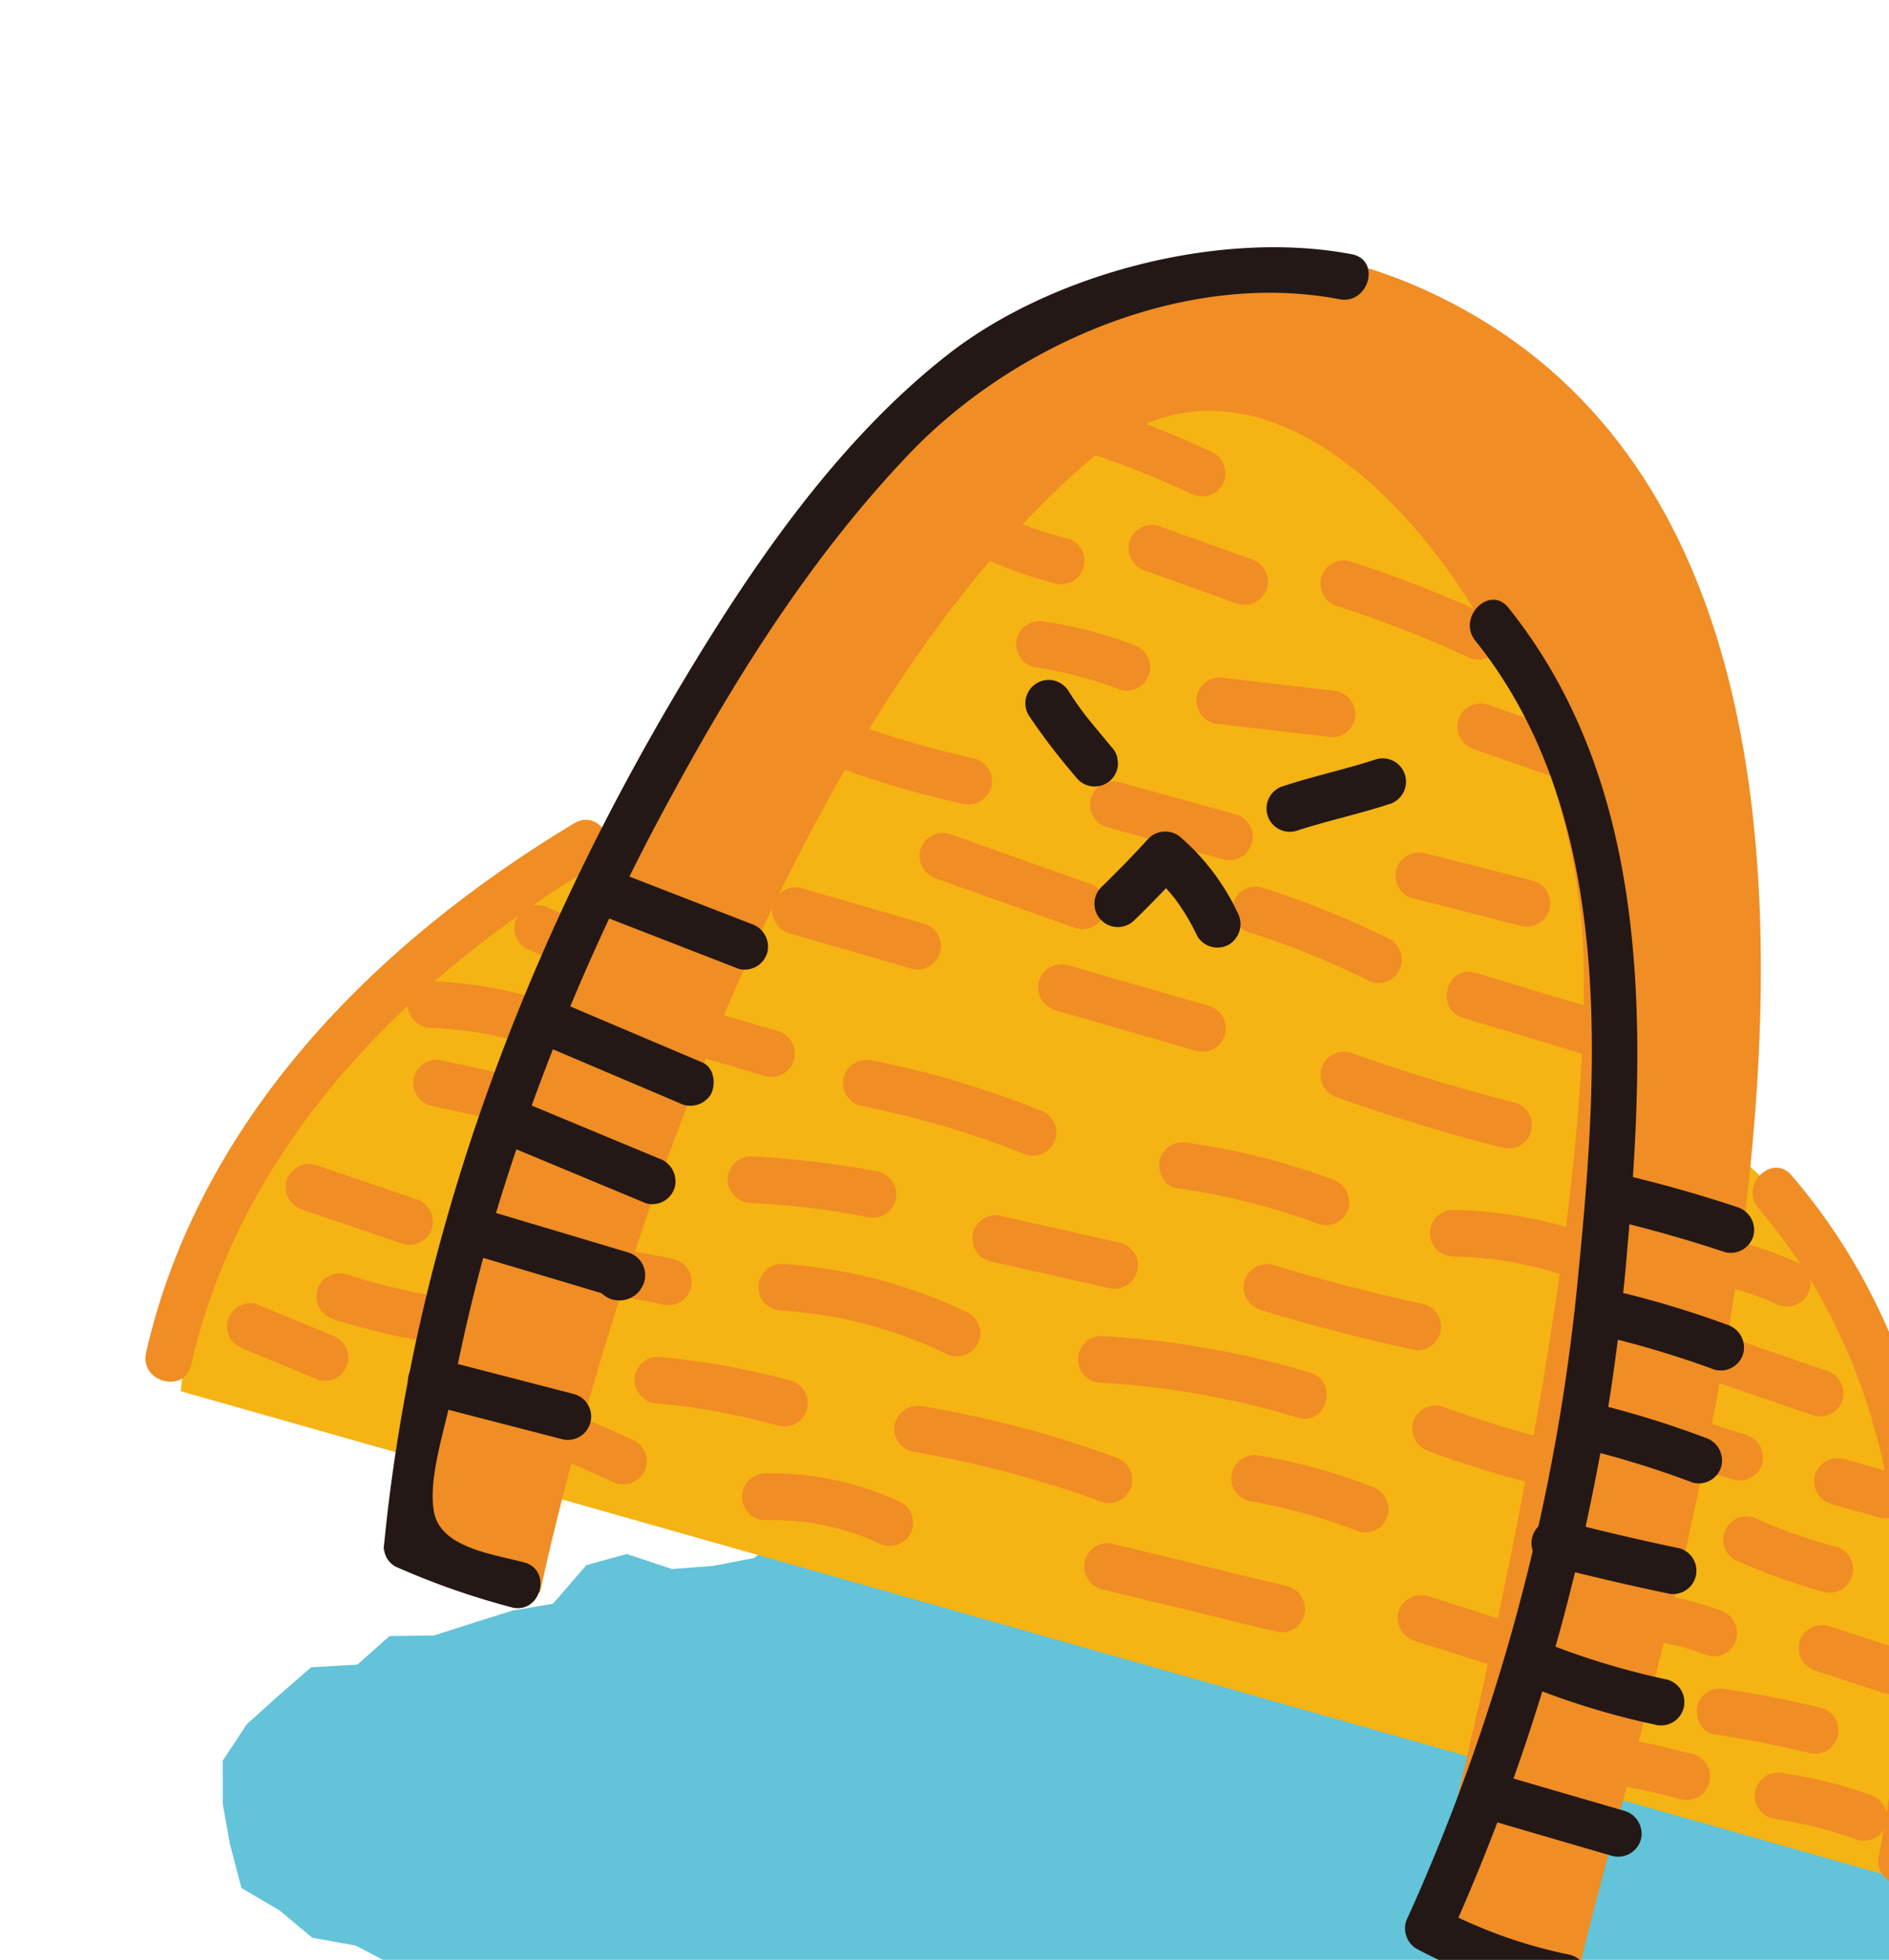 <svg xmlns="http://www.w3.org/2000/svg" xmlns:xlink="http://www.w3.org/1999/xlink" width="196" height="203.276" viewBox="0 0 196 203.276">
  <defs>
    <clipPath id="clip-path">
      <rect id="사각형_1991" data-name="사각형 1991" width="196" height="203.276" transform="translate(0 19)" fill="#fff"/>
    </clipPath>
    <clipPath id="clip-path-2">
      <rect id="사각형_1990" data-name="사각형 1990" width="195.738" height="192.264" fill="none"/>
    </clipPath>
  </defs>
  <g id="마스크_그룹_29" data-name="마스크 그룹 29" transform="translate(0 -19)" clip-path="url(#clip-path)">
    <g id="그룹_1260" data-name="그룹 1260" transform="translate(15.081 44.645)">
      <g id="그룹_1259" data-name="그룹 1259" transform="translate(0 0)">
        <path id="패스_4243" data-name="패스 4243" d="M99.585,22.612l-4.366,1.679L90.8,21.366,86.475,23,82.055,21.61l-4.2,2.784-4.335.165-4.525-2.125-4.225,1.423-4.354-.079-3.957,3.169-4.231.818-4.3.33-4.7-1.557-4.189,1.154-3.456,4-4.231.72-4.073,1.276-4.054,1.3-4.6.061-3.346,2.961-4.8.275L7.122,41.21,3.813,44.184l-2.5,3.786.006,4.512.739,4.14,1.2,4.561L7.22,63.509,10.6,66.336l4.494.812,3.786,1.966L22.3,72.18l4.378.672,4.592-.305,3.987,1.642,4.164.989L43.08,78.64,47.812,77l4.262.653,4.067,2.027,4.433-.385,4.231,1.16,4.36.037,4.415-.788,4.146,3.248,4.482-2.461,4.262,2.772,4.4-1.63,4.347.8,4.4-1.044,4.378,1.215,4.274-2.076,4.3-.33,4.525,2.448,4.317-.635,4.085-2.619,4.317.012,4.586,1.514,4.067-2.223,4.176-1.209,4.634,1.2L151.107,76l4.653.714,4.189-1.239,3.847-2.3,4.5-.348,3.419-3.169,4.1-1.429,3.145-3.169,3.871-1.905,3.09-2.98,2.027-3.706-.116-3.987,1.185-4.421-3.926-2.448-1.612-4.47-3.8-2.229-3.328-3.029L172.032,34.8l-4.085-1.49-4.384-.543-3.712-2.644-3.963-2.009-4.683.934-4.06-1.661-4.4-.018-4.476.586-3.853-3.444-4.573,1.435-4.409.55L121.3,24.279l-4.3-.751-4.378.275-4.378.488-4.25-2.943Z" transform="translate(6.717 109)" fill="#62c3d9"/>
        <g id="그룹_1258" data-name="그룹 1258" transform="translate(0 0)">
          <g id="그룹_1257" data-name="그룹 1257" clip-path="url(#clip-path-2)">
            <path id="패스_4244" data-name="패스 4244" d="M155.993,82.56c-.855-25.327-8-48.042-12.151-59.362C138.256,7.927,120.823-5.6,93.444,5.35,78.24,11.425,66.4,33.2,58.878,51.364c-12.81,1.154-23.832,5.55-32.264,13.909C1.586,90.088.6,111.667.6,111.667l178.037,50.49s20.681-49.965-22.647-79.6" transform="translate(3.079 6.99)" fill="#f5b314" fill-rule="evenodd"/>
            <path id="패스_4245" data-name="패스 4245" d="M8.976,111.8S47.987-24.789,112,4.062s21.682,148.356,16.169,174.166l-16.083-4.1S129.519,109.151,128.579,73.2c-.812-31-29-70.047-50.649-51.925C37.643,54.985,20.308,139.241,20.308,139.241L4.042,134.747Z" transform="translate(20.638 0.303)" fill="#f08d24" fill-rule="evenodd"/>
            <path id="패스_4246" data-name="패스 4246" d="M10.731,23.7c.586.055,1.166.11,1.752.177l.751.092s.775.1.354.043c1.081.147,2.155.324,3.23.519q3.215.586,6.375,1.447a2.42,2.42,0,1,0,1.288-4.665,80.722,80.722,0,0,0-13.751-2.455,2.429,2.429,0,0,0-2.418,2.424A2.477,2.477,0,0,0,10.731,23.7" transform="translate(42.439 96.225)" fill="#f08d24"/>
            <path id="패스_4247" data-name="패스 4247" d="M14.494,24.395a112.357,112.357,0,0,1,19.844,5.263,2.45,2.45,0,0,0,2.986-1.691,2.477,2.477,0,0,0-1.691-2.98,113.216,113.216,0,0,0-19.85-5.257,2.491,2.491,0,0,0-2.98,1.685,2.444,2.444,0,0,0,1.691,2.98" transform="translate(64.987 100.502)" fill="#f08d24"/>
            <path id="패스_4248" data-name="패스 4248" d="M12.838,22.114a46,46,0,0,1,16.956,4.439,2.483,2.483,0,0,0,3.309-.867,2.446,2.446,0,0,0-.867-3.309,52.207,52.207,0,0,0-19.4-5.1,2.421,2.421,0,0,0,0,4.842" transform="translate(53.204 88.171)" fill="#f08d24"/>
            <path id="패스_4249" data-name="패스 4249" d="M12.316,20.286c2.088.1,4.17.275,6.246.525.244.024.488.055.733.085.122.018.244.031.366.049-.238-.031-.208-.024.085.012.488.073.971.14,1.459.22,1.05.165,2.1.354,3.145.556a2.423,2.423,0,0,0,1.288-4.671,95.863,95.863,0,0,0-13.323-1.618A2.437,2.437,0,0,0,9.9,17.868a2.472,2.472,0,0,0,2.418,2.418" transform="translate(50.527 78.844)" fill="#f08d24"/>
            <path id="패스_4250" data-name="패스 4250" d="M15.818,21.179l12.3,2.766A2.419,2.419,0,0,0,29.4,19.28Q23.258,17.9,17.113,16.514a2.421,2.421,0,1,0-1.294,4.665" transform="translate(71.814 83.99)" fill="#f08d24"/>
            <path id="패스_4251" data-name="패스 4251" d="M18.269,23.341a87.23,87.23,0,0,1,20.382,3.621c2.986.9,4.262-3.767,1.282-4.665a92.592,92.592,0,0,0-21.664-3.8,2.421,2.421,0,0,0,0,4.842" transform="translate(80.934 94.436)" fill="#f08d24"/>
            <path id="패스_4252" data-name="패스 4252" d="M20.425,22.028Q28.146,24.4,36.044,26.1a2.42,2.42,0,1,0,1.288-4.665q-7.895-1.7-15.619-4.073a2.447,2.447,0,0,0-2.98,1.685,2.474,2.474,0,0,0,1.691,2.98" transform="translate(95.301 88.19)" fill="#f08d24"/>
            <path id="패스_4253" data-name="패스 4253" d="M20.21,25.234a59.027,59.027,0,0,1,11.485,3.187,2.433,2.433,0,0,0,2.98-1.691,2.488,2.488,0,0,0-1.691-2.98A59.011,59.011,0,0,0,21.5,20.569a2.482,2.482,0,0,0-2.98,1.685,2.446,2.446,0,0,0,1.691,2.98" transform="translate(94.24 104.792)" fill="#f08d24"/>
            <path id="패스_4254" data-name="패스 4254" d="M23.291,24.447a106.925,106.925,0,0,0,13.122,3.926A2.423,2.423,0,1,0,37.7,23.7a106.893,106.893,0,0,1-13.122-3.92,2.435,2.435,0,0,0-2.98,1.685,2.485,2.485,0,0,0,1.691,2.98" transform="translate(109.922 100.438)" fill="#f08d24"/>
            <path id="패스_4255" data-name="패스 4255" d="M24.251,21.194c.989.018,1.978.073,2.961.159.531.049,1.062.11,1.588.171-.513-.061.226.031.263.037l.788.128a42.255,42.255,0,0,1,5.874,1.435,2.443,2.443,0,0,0,2.98-1.691,2.482,2.482,0,0,0-1.691-2.98,45.245,45.245,0,0,0-12.761-2.1,2.421,2.421,0,0,0,0,4.842" transform="translate(111.466 83.492)" fill="#f08d24"/>
            <path id="패스_4256" data-name="패스 4256" d="M18.979,19.911a70.938,70.938,0,0,1,14.911,3.78A2.438,2.438,0,0,0,36.869,22a2.493,2.493,0,0,0-1.691-2.98,71.019,71.019,0,0,0-14.911-3.773,2.487,2.487,0,0,0-2.98,1.685c-.256,1.142.348,2.79,1.691,2.98" transform="translate(87.973 77.662)" fill="#f08d24"/>
            <path id="패스_4257" data-name="패스 4257" d="M13.625,18.529a98.112,98.112,0,0,1,17.3,5.123A2.435,2.435,0,0,0,33.9,21.96a2.471,2.471,0,0,0-1.691-2.974,97.535,97.535,0,0,0-17.3-5.123,2.48,2.48,0,0,0-2.98,1.685,2.45,2.45,0,0,0,1.691,2.98" transform="translate(60.543 70.496)" fill="#f08d24"/>
            <path id="패스_4258" data-name="패스 4258" d="M10.617,17.642q4.222,1.255,8.438,2.5a2.42,2.42,0,1,0,1.288-4.665l-8.438-2.5a2.449,2.449,0,0,0-2.98,1.685,2.474,2.474,0,0,0,1.691,2.98" transform="translate(45.228 65.814)" fill="#f08d24"/>
            <path id="패스_4259" data-name="패스 4259" d="M9.582,21.8l.311.043c-.214-.031-.427-.061-.641-.085q3.911.531,7.773,1.356a2.42,2.42,0,1,0,1.288-4.665c-2.888-.623-5.8-1.1-8.732-1.49a2.422,2.422,0,0,0-1.71,4.134,2.864,2.864,0,0,0,1.71.708" transform="translate(36.567 86.518)" fill="#f08d24"/>
            <path id="패스_4260" data-name="패스 4260" d="M12.561,25.677a30.676,30.676,0,0,1,3.267.1l.7.073.464.055c-.256-.037-.244-.031.049.012.5.085,1,.165,1.5.269A29,29,0,0,1,21.573,27c.519.165,1.032.354,1.539.55.018.006.7.293.287.11.287.122.568.256.849.385a2.486,2.486,0,0,0,3.316-.867,2.45,2.45,0,0,0-.873-3.309,31.719,31.719,0,0,0-14.129-3.035,2.421,2.421,0,0,0,0,4.842" transform="translate(51.778 106.345)" fill="#f08d24"/>
            <path id="패스_4261" data-name="패스 4261" d="M17.734,26.756l18,4.378a2.42,2.42,0,1,0,1.288-4.665l-18-4.378a2.42,2.42,0,1,0-1.288,4.665" transform="translate(81.487 112.423)" fill="#f08d24"/>
            <path id="패스_4262" data-name="패스 4262" d="M23.044,27.654q7.116,2.262,14.227,4.531a2.45,2.45,0,0,0,2.98-1.691,2.482,2.482,0,0,0-1.691-2.98q-7.116-2.262-14.227-4.525a2.439,2.439,0,0,0-2.98,1.685,2.474,2.474,0,0,0,1.691,2.98" transform="translate(108.674 116.897)" fill="#f08d24"/>
            <path id="패스_4263" data-name="패스 4263" d="M25.446,26.071A158.856,158.856,0,0,0,8.032,19.244,2.419,2.419,0,1,0,6.75,23.909,150.5,150.5,0,0,1,23,30.247a2.482,2.482,0,0,0,3.309-.867,2.439,2.439,0,0,0-.867-3.309" transform="translate(25.386 97.751)" fill="#f08d24"/>
            <path id="패스_4264" data-name="패스 4264" d="M12.412,15.624Q18.759,17.465,25.1,19.3a2.419,2.419,0,0,0,1.282-4.665Q20.044,12.794,13.7,10.96a2.449,2.449,0,0,0-2.98,1.685,2.474,2.474,0,0,0,1.691,2.98" transform="translate(54.394 55.521)" fill="#f08d24"/>
            <path id="패스_4265" data-name="패스 4265" d="M16.933,16.932l14.685,4.238A2.423,2.423,0,0,0,32.906,16.5L18.221,12.267a2.444,2.444,0,0,0-2.98,1.685,2.471,2.471,0,0,0,1.691,2.98" transform="translate(77.478 62.195)" fill="#f08d24"/>
            <path id="패스_4266" data-name="패스 4266" d="M21.747,18.437q8.417,2.986,17.078,5.184a2.42,2.42,0,1,0,1.288-4.665q-8.655-2.2-17.078-5.184a2.445,2.445,0,0,0-2.98,1.685,2.474,2.474,0,0,0,1.691,2.98" transform="translate(101.954 69.756)" fill="#f08d24"/>
            <path id="패스_4267" data-name="패스 4267" d="M23.809,17.086q9.278,2.793,18.562,5.593c2.986.9,4.268-3.773,1.288-4.671Q34.372,15.215,25.1,12.422c-2.992-.9-4.268,3.767-1.288,4.665" transform="translate(112.909 62.834)" fill="#f08d24"/>
            <path id="패스_4268" data-name="패스 4268" d="M20.231,15.618q3.215,1.026,6.35,2.278l.672.275.446.183c-.208-.085-.177-.073.085.043.519.22,1.032.446,1.545.678,1.026.458,2.045.946,3.053,1.441a2.419,2.419,0,1,0,2.442-4.176,94.334,94.334,0,0,0-13.3-5.385,2.439,2.439,0,0,0-2.98,1.685,2.474,2.474,0,0,0,1.691,2.98" transform="translate(94.311 55.442)" fill="#f08d24"/>
            <path id="패스_4269" data-name="패스 4269" d="M14.919,14.718l14.489,5.141a2.435,2.435,0,0,0,2.98-1.685,2.487,2.487,0,0,0-1.691-2.98L16.207,10.053a2.432,2.432,0,0,0-2.98,1.685,2.487,2.487,0,0,0,1.691,2.98" transform="translate(67.182 50.78)" fill="#f08d24"/>
            <path id="패스_4270" data-name="패스 4270" d="M12.71,12.628a98.042,98.042,0,0,0,16.278,5.086,2.479,2.479,0,0,0,2.98-1.691,2.446,2.446,0,0,0-1.691-2.974A98.62,98.62,0,0,1,14,7.963a2.436,2.436,0,0,0-2.98,1.685,2.485,2.485,0,0,0,1.691,2.98" transform="translate(55.799 39.999)" fill="#f08d24"/>
            <path id="패스_4271" data-name="패스 4271" d="M17.821,13.823q6.008,1.667,12.023,3.328a2.419,2.419,0,0,0,1.282-4.665q-6.008-1.667-12.016-3.328a2.42,2.42,0,1,0-1.288,4.665" transform="translate(82.011 46.339)" fill="#f08d24"/>
            <path id="패스_4272" data-name="패스 4272" d="M23.011,15.023q5.569,1.41,11.143,2.827a2.42,2.42,0,1,0,1.288-4.665q-5.578-1.42-11.143-2.827a2.42,2.42,0,1,0-1.288,4.665" transform="translate(108.523 52.514)" fill="#f08d24"/>
            <path id="패스_4273" data-name="패스 4273" d="M27.27,27.7a26.748,26.748,0,0,1,2.711.226l-.641-.092a26.371,26.371,0,0,1,5.88,1.526,2.411,2.411,0,0,0,2.974-1.691,2.472,2.472,0,0,0-1.685-2.974,28.137,28.137,0,0,0-9.238-1.838,2.437,2.437,0,0,0-2.418,2.424A2.468,2.468,0,0,0,27.27,27.7" transform="translate(126.881 116.695)" fill="#f08d24"/>
            <path id="패스_4274" data-name="패스 4274" d="M28.116,29.213q4.973.751,9.861,1.923a2.419,2.419,0,1,0,1.282-4.665Q34.378,25.29,29.4,24.548a2.616,2.616,0,0,0-1.868.244,2.478,2.478,0,0,0-1.111,1.441c-.263,1.154.354,2.778,1.691,2.98" transform="translate(134.62 125.017)" fill="#f08d24"/>
            <path id="패스_4275" data-name="패스 4275" d="M29.859,28.166l7.1,2.308a2.43,2.43,0,0,0,2.974-1.685,2.477,2.477,0,0,0-1.691-2.98l-7.1-2.308a2.434,2.434,0,0,0-2.98,1.685,2.482,2.482,0,0,0,1.691,2.98" transform="translate(143.471 119.493)" fill="#f08d24"/>
            <path id="패스_4276" data-name="패스 4276" d="M27.982,26.063a63.991,63.991,0,0,0,9.251,3.322,2.423,2.423,0,0,0,1.288-4.671q-2.189-.586-4.323-1.337c-.7-.244-1.386-.507-2.076-.782-.354-.14-.727-.263-1.069-.434.6.3.092.037-.024-.012-.2-.085-.4-.177-.6-.263a2.6,2.6,0,0,0-1.862-.244,2.419,2.419,0,0,0-.58,4.421" transform="translate(136.933 110.081)" fill="#f08d24"/>
            <path id="패스_4277" data-name="패스 4277" d="M27.279,24.507a76.541,76.541,0,0,0,7.248,2.528A2.449,2.449,0,0,0,37.5,25.343a2.48,2.48,0,0,0-1.7-2.98,73.915,73.915,0,0,1-7.229-2.522,2.408,2.408,0,0,0-1.868.244,2.4,2.4,0,0,0-.867,3.309,2.813,2.813,0,0,0,1.441,1.111" transform="translate(130.267 100.799)" fill="#f08d24"/>
            <path id="패스_4278" data-name="패스 4278" d="M30.13,25.319c1.667.47,3.334.934,5.007,1.4A2.539,2.539,0,0,0,37,26.479a2.425,2.425,0,0,0,.867-3.316,2.54,2.54,0,0,0-1.447-1.111c-1.667-.464-3.334-.934-5-1.4a2.424,2.424,0,0,0-2.98,1.685,2.461,2.461,0,0,0,.244,1.868,2.515,2.515,0,0,0,1.447,1.111" transform="translate(144.806 105.031)" fill="#f08d24"/>
            <path id="패스_4279" data-name="패스 4279" d="M27.767,23.127q6.292,2.161,12.578,4.323a2.436,2.436,0,0,0,2.98-1.691,2.478,2.478,0,0,0-1.691-2.974L29.055,18.462a2.437,2.437,0,0,0-2.98,1.685,2.482,2.482,0,0,0,1.691,2.98" transform="translate(132.783 93.734)" fill="#f08d24"/>
            <path id="패스_4280" data-name="패스 4280" d="M28.058,21.553a35.566,35.566,0,0,1,6.454,2c-.2-.079-.385-.159-.58-.244.3.128.592.256.885.391a2.614,2.614,0,0,0,1.868.238,2.454,2.454,0,0,0,1.441-1.111,2.426,2.426,0,0,0,.244-1.862,2.352,2.352,0,0,0-1.111-1.447,38.09,38.09,0,0,0-7.913-2.626,2.555,2.555,0,0,0-1.868.244,2.418,2.418,0,0,0,.58,4.421" transform="translate(134.306 85.857)" fill="#f08d24"/>
            <path id="패스_4281" data-name="패스 4281" d="M3.16,22.7,10.9,25.907a2.426,2.426,0,0,0,1.862-.244,2.476,2.476,0,0,0,1.117-1.447,2.446,2.446,0,0,0-.244-1.862,2.864,2.864,0,0,0-1.447-1.117q-3.874-1.6-7.742-3.2a2.414,2.414,0,0,0-1.868.244,2.415,2.415,0,0,0-.867,3.309A2.886,2.886,0,0,0,3.16,22.7" transform="translate(7.098 91.583)" fill="#f08d24"/>
            <path id="패스_4282" data-name="패스 4282" d="M26.361,30.055q3.654.659,7.236,1.606a2.423,2.423,0,1,0,1.288-4.671c-2.387-.629-4.805-1.166-7.236-1.6a2.585,2.585,0,0,0-1.868.244,2.418,2.418,0,0,0,.58,4.421" transform="translate(125.652 129.291)" fill="#f08d24"/>
            <path id="패스_4283" data-name="패스 4283" d="M29.12,30.642a46.142,46.142,0,0,1,8.9,2.235A2.428,2.428,0,0,0,41,31.191a2.484,2.484,0,0,0-1.685-2.98,46.141,46.141,0,0,0-8.9-2.235,2.616,2.616,0,0,0-1.868.244,2.415,2.415,0,0,0-.867,3.309,2.358,2.358,0,0,0,1.447,1.111" transform="translate(139.649 132.313)" fill="#f08d24"/>
            <path id="패스_4284" data-name="패스 4284" d="M4.669,22.192a65.678,65.678,0,0,0,13.274,2.8,2.42,2.42,0,0,0,2.418-2.418,2.481,2.481,0,0,0-2.418-2.418c-.275-.031-.556-.061-.83-.1-.092-.012-.891-.116-.427-.049-.476-.067-.953-.14-1.423-.22-1.069-.171-2.125-.372-3.181-.6q-3.1-.678-6.124-1.661a2.434,2.434,0,0,0-2.98,1.685,2.482,2.482,0,0,0,1.691,2.98" transform="translate(14.852 88.99)" fill="#f08d24"/>
            <path id="패스_4285" data-name="패스 4285" d="M4.149,20.337Q9.37,22.114,14.59,23.885a2.429,2.429,0,0,0,2.974-1.691,2.473,2.473,0,0,0-1.691-2.974q-5.221-1.777-10.435-3.548a2.437,2.437,0,0,0-2.98,1.685,2.485,2.485,0,0,0,1.691,2.98" transform="translate(12.191 79.5)" fill="#f08d24"/>
            <path id="패스_4286" data-name="패스 4286" d="M6.317,18.535l9.031,1.978a2.42,2.42,0,1,0,1.288-4.665L7.605,13.87a2.42,2.42,0,1,0-1.288,4.665" transform="translate(23.297 70.501)" fill="#f08d24"/>
            <path id="패스_4287" data-name="패스 4287" d="M6.875,17.309a39.377,39.377,0,0,1,11.888,2.326,2.432,2.432,0,0,0,2.98-1.685,2.49,2.49,0,0,0-1.691-2.98,45.32,45.32,0,0,0-13.177-2.5,2.441,2.441,0,0,0-2.418,2.424,2.468,2.468,0,0,0,2.418,2.418" transform="translate(22.745 63.649)" fill="#f08d24"/>
            <path id="패스_4288" data-name="패스 4288" d="M7.475,15.676q3.37,1.456,6.747,2.919a2.667,2.667,0,0,0,1.862.238,2.419,2.419,0,0,0,1.691-2.974,2.336,2.336,0,0,0-1.111-1.447L9.917,11.5a2.636,2.636,0,0,0-1.862-.244,2.419,2.419,0,0,0-1.691,2.974,2.336,2.336,0,0,0,1.111,1.447" transform="translate(32.018 57.052)" fill="#f08d24"/>
            <path id="패스_4289" data-name="패스 4289" d="M16.57,11.082a42.492,42.492,0,0,1,9.049,2.375,2.441,2.441,0,0,0,1.868-.244,2.419,2.419,0,0,0-.58-4.421,42.492,42.492,0,0,0-9.049-2.375,2.616,2.616,0,0,0-1.868.244,2.415,2.415,0,0,0-.867,3.309,2.358,2.358,0,0,0,1.447,1.111" transform="translate(75.569 32.441)" fill="#f08d24"/>
            <path id="패스_4290" data-name="패스 4290" d="M20.278,12.159l11.675,1.356a2.429,2.429,0,0,0,2.418-2.424,2.494,2.494,0,0,0-2.418-2.418L20.278,7.317a2.425,2.425,0,0,0-2.418,2.424,2.489,2.489,0,0,0,2.418,2.418" transform="translate(91.186 37.305)" fill="#f08d24"/>
            <path id="패스_4291" data-name="패스 4291" d="M24.058,12.519q6.768,2.363,13.543,4.72a2.434,2.434,0,0,0,2.974-1.691,2.473,2.473,0,0,0-1.691-2.974q-6.768-2.363-13.537-4.72a2.435,2.435,0,0,0-2.98,1.685,2.482,2.482,0,0,0,1.691,2.98" transform="translate(113.845 39.559)" fill="#f08d24"/>
            <path id="패스_4292" data-name="패스 4292" d="M21.73,10.079a119.464,119.464,0,0,1,13.4,5.221,2.479,2.479,0,0,0,3.309-.873,2.45,2.45,0,0,0-.867-3.309,131,131,0,0,0-14.557-5.7A2.439,2.439,0,0,0,20.038,7.1a2.479,2.479,0,0,0,1.691,2.98" transform="translate(101.965 27.149)" fill="#f08d24"/>
            <path id="패스_4293" data-name="패스 4293" d="M18.47,9.487q4.818,1.722,9.641,3.444a2.427,2.427,0,0,0,2.974-1.691,2.476,2.476,0,0,0-1.691-2.974L19.758,4.822a2.432,2.432,0,0,0-2.98,1.685,2.49,2.49,0,0,0,1.691,2.98" transform="translate(85.313 24.071)" fill="#f08d24"/>
            <path id="패스_4294" data-name="패스 4294" d="M14.939,8.88A39.567,39.567,0,0,0,24.067,12.4a2.419,2.419,0,1,0,1.282-4.665,36.5,36.5,0,0,1-4.3-1.343c-.348-.134-.69-.275-1.032-.409-.171-.073-.1-.043.214.085-.1-.037-.2-.079-.287-.122-.171-.073-.342-.153-.507-.226-.7-.324-1.38-.659-2.058-1.02A2.419,2.419,0,0,0,14.939,8.88" transform="translate(70.3 22.455)" fill="#f08d24"/>
            <path id="패스_4295" data-name="패스 4295" d="M16.78,7.245a93.794,93.794,0,0,1,14.96,5.532,2.477,2.477,0,0,0,3.309-.867,2.452,2.452,0,0,0-.867-3.316A101.266,101.266,0,0,0,18.068,2.58a2.449,2.449,0,0,0-2.98,1.685,2.466,2.466,0,0,0,1.691,2.98" transform="translate(76.696 12.752)" fill="#f08d24"/>
            <path id="패스_4296" data-name="패스 4296" d="M44.486,10.088C23.811,22.526,5.615,40.789.071,64.987c-.7,3.035,3.969,4.329,4.665,1.288,5.276-23.007,22.543-40.183,42.192-52.01,2.668-1.6.238-5.788-2.442-4.176" transform="translate(0.002 49.658)" fill="#f08d24"/>
            <path id="패스_4297" data-name="패스 4297" d="M27.93,19.856C43.86,38.4,45.057,64.075,40.4,87.021c-.617,3.041,4.048,4.341,4.671,1.288C50.094,63.513,48.5,36.4,31.355,16.43c-2.033-2.363-5.447,1.075-3.425,3.425" transform="translate(139.453 79.836)" fill="#f08d24"/>
            <path id="패스_4298" data-name="패스 4298" d="M104.484.728C90.91-1.867,73.362,2.676,62.53,11.163c-11.357,8.909-20.089,21.6-27.434,33.87-16.413,27.4-27.929,57.811-31.037,89.721a2.32,2.32,0,0,0,1.2,2.088A79.579,79.579,0,0,0,17.3,141.067c3.016.788,4.3-3.877,1.282-4.665-3.383-.885-8.634-1.551-9.324-5.214-.659-3.535,1.191-8.75,1.875-12.346A188.12,188.12,0,0,1,16.357,98,228.814,228.814,0,0,1,33.972,56.768c6.857-12.615,14.636-24.906,24.583-35.329C69.393,10.082,87.186,2.34,103.2,5.393c3.047.586,4.347-4.079,1.288-4.665" transform="translate(20.694 -0.002)" fill="#231815"/>
            <path id="패스_4299" data-name="패스 4299" d="M28.682,10.24C43.2,28.338,41.5,54.27,39.355,76.031A209.509,209.509,0,0,1,21.7,142.592a2.467,2.467,0,0,0,.867,3.309A55.245,55.245,0,0,0,37.1,151.183c3.041.641,4.341-4.024,1.288-4.671a50.583,50.583,0,0,1-13.384-4.787l.873,3.309A217.279,217.279,0,0,0,44.435,73.473c1.991-22.684,2.674-47.95-12.328-66.659-1.954-2.424-5.355,1.02-3.425,3.425" transform="translate(109.319 30.572)" fill="#231815"/>
            <path id="패스_4300" data-name="패스 4300" d="M9.265,15.367q7,2.72,13.989,5.434a2.433,2.433,0,0,0,2.98-1.691,2.491,2.491,0,0,0-1.691-2.98q-7-2.711-13.989-5.428a2.425,2.425,0,0,0-2.98,1.685,2.493,2.493,0,0,0,1.691,2.98" transform="translate(38.3 54.038)" fill="#231815"/>
            <path id="패스_4301" data-name="패스 4301" d="M7.593,17.218q7.474,3.169,14.941,6.344a2.492,2.492,0,0,0,3.309-.873c.55-1.032.372-2.778-.867-3.309L10.036,13.041a2.483,2.483,0,0,0-3.309.867c-.55,1.038-.379,2.778.867,3.309" transform="translate(32.828 65.181)" fill="#231815"/>
            <path id="패스_4302" data-name="패스 4302" d="M7.495,19.21q7.611,3.169,15.216,6.332a2.42,2.42,0,0,0,2.974-1.691,2.5,2.5,0,0,0-1.691-2.98q-7.6-3.16-15.21-6.326A2.43,2.43,0,0,0,5.8,16.23a2.5,2.5,0,0,0,1.691,2.98" transform="translate(29.251 73.624)" fill="#231815"/>
            <path id="패스_4303" data-name="패스 4303" d="M7.109,21.111q7.2,2.134,14.392,4.292L20.053,21.85c-.031.049-.055.1-.079.153.287-.287.574-.58.867-.867l-.159.079c.409-.11.818-.22,1.221-.33l-.171-.018a2.42,2.42,0,0,0-2.418,2.418A2.485,2.485,0,0,0,21.732,25.7a2.63,2.63,0,0,0,2.5-1.41,2.452,2.452,0,0,0-1.447-3.554Q15.593,18.577,8.4,16.446a2.449,2.449,0,0,0-2.98,1.685,2.474,2.474,0,0,0,1.691,2.98" transform="translate(27.317 83.526)" fill="#231815"/>
            <path id="패스_4304" data-name="패스 4304" d="M6.226,23.609q7.071,1.832,14.147,3.657A2.42,2.42,0,1,0,21.662,22.6Q14.592,20.77,7.515,18.944a2.42,2.42,0,1,0-1.288,4.665" transform="translate(22.82 96.348)" fill="#231815"/>
            <path id="패스_4305" data-name="패스 4305" d="M26.3,20.459q6.2,1.447,12.242,3.45a2.436,2.436,0,0,0,2.98-1.691,2.478,2.478,0,0,0-1.691-2.974q-6.045-2.006-12.242-3.45A2.42,2.42,0,1,0,26.3,20.459" transform="translate(125.328 80.307)" fill="#231815"/>
            <path id="패스_4306" data-name="패스 4306" d="M26.187,22.44a100.384,100.384,0,0,1,11.888,3.554,2.435,2.435,0,0,0,2.98-1.685,2.485,2.485,0,0,0-1.691-2.98,99.588,99.588,0,0,0-11.888-3.554,2.42,2.42,0,1,0-1.288,4.665" transform="translate(124.746 90.422)" fill="#231815"/>
            <path id="패스_4307" data-name="패스 4307" d="M25.911,24.372a98.636,98.636,0,0,1,11.3,3.5,2.427,2.427,0,0,0,2.974-1.691A2.477,2.477,0,0,0,38.5,23.211a99.013,99.013,0,0,0-11.3-3.5,2.42,2.42,0,1,0-1.288,4.665" transform="translate(123.337 100.256)" fill="#231815"/>
            <path id="패스_4308" data-name="패스 4308" d="M25.324,26.359q6.1,1.575,12.273,2.87a2.42,2.42,0,0,0,1.288-4.665q-6.173-1.291-12.273-2.87a2.42,2.42,0,1,0-1.288,4.665" transform="translate(120.309 110.383)" fill="#231815"/>
            <path id="패스_4309" data-name="패스 4309" d="M25.1,28.487a79.318,79.318,0,0,0,12.346,3.706,2.42,2.42,0,1,0,1.288-4.665,78.921,78.921,0,0,1-12.346-3.706,2.43,2.43,0,0,0-2.98,1.685,2.493,2.493,0,0,0,1.691,2.98" transform="translate(119.147 121.029)" fill="#231815"/>
            <path id="패스_4310" data-name="패스 4310" d="M24.483,30.74l11.681,3.407a2.448,2.448,0,0,0,2.98-1.691,2.476,2.476,0,0,0-1.691-2.98q-5.843-1.694-11.681-3.4a2.42,2.42,0,1,0-1.288,4.665" transform="translate(116.028 132.703)" fill="#231815"/>
            <path id="패스_4311" data-name="패스 4311" d="M22.136,16.21c3.151-1.038,6.411-1.722,9.562-2.754A2.423,2.423,0,1,0,30.41,8.785c-3.151,1.038-6.411,1.722-9.562,2.76a2.42,2.42,0,1,0,1.288,4.665" transform="translate(97.29 44.324)" fill="#231815"/>
            <path id="패스_4312" data-name="패스 4312" d="M15.286,10.987a66.688,66.688,0,0,0,5.153,6.7,2.422,2.422,0,0,0,1.71.708,2.459,2.459,0,0,0,1.71-.708,2.418,2.418,0,0,0,.708-1.71c-.024-.214-.055-.434-.085-.647a2.461,2.461,0,0,0-.623-1.069c-.946-1.172-1.942-2.308-2.87-3.5l.379.488c-.672-.873-1.319-1.771-1.905-2.711a2.521,2.521,0,0,0-1.441-1.111,2.421,2.421,0,0,0-2.735,3.554" transform="translate(76.352 37.536)" fill="#231815"/>
            <path id="패스_4313" data-name="패스 4313" d="M20.256,19.123q2.537-2.464,4.915-5.08H21.752a20.914,20.914,0,0,1,1.624,1.581q.366.385.7.788l.336.4c.318.379-.275-.372.1.134a22.885,22.885,0,0,1,2.271,3.816,2.43,2.43,0,0,0,3.309.873,2.492,2.492,0,0,0,.867-3.316,23.656,23.656,0,0,0-5.788-7.7,2.448,2.448,0,0,0-3.419,0q-2.381,2.61-4.928,5.074a2.424,2.424,0,1,0,3.432,3.425" transform="translate(82.361 50.68)" fill="#231815"/>
          </g>
        </g>
      </g>
    </g>
  </g>
</svg>
